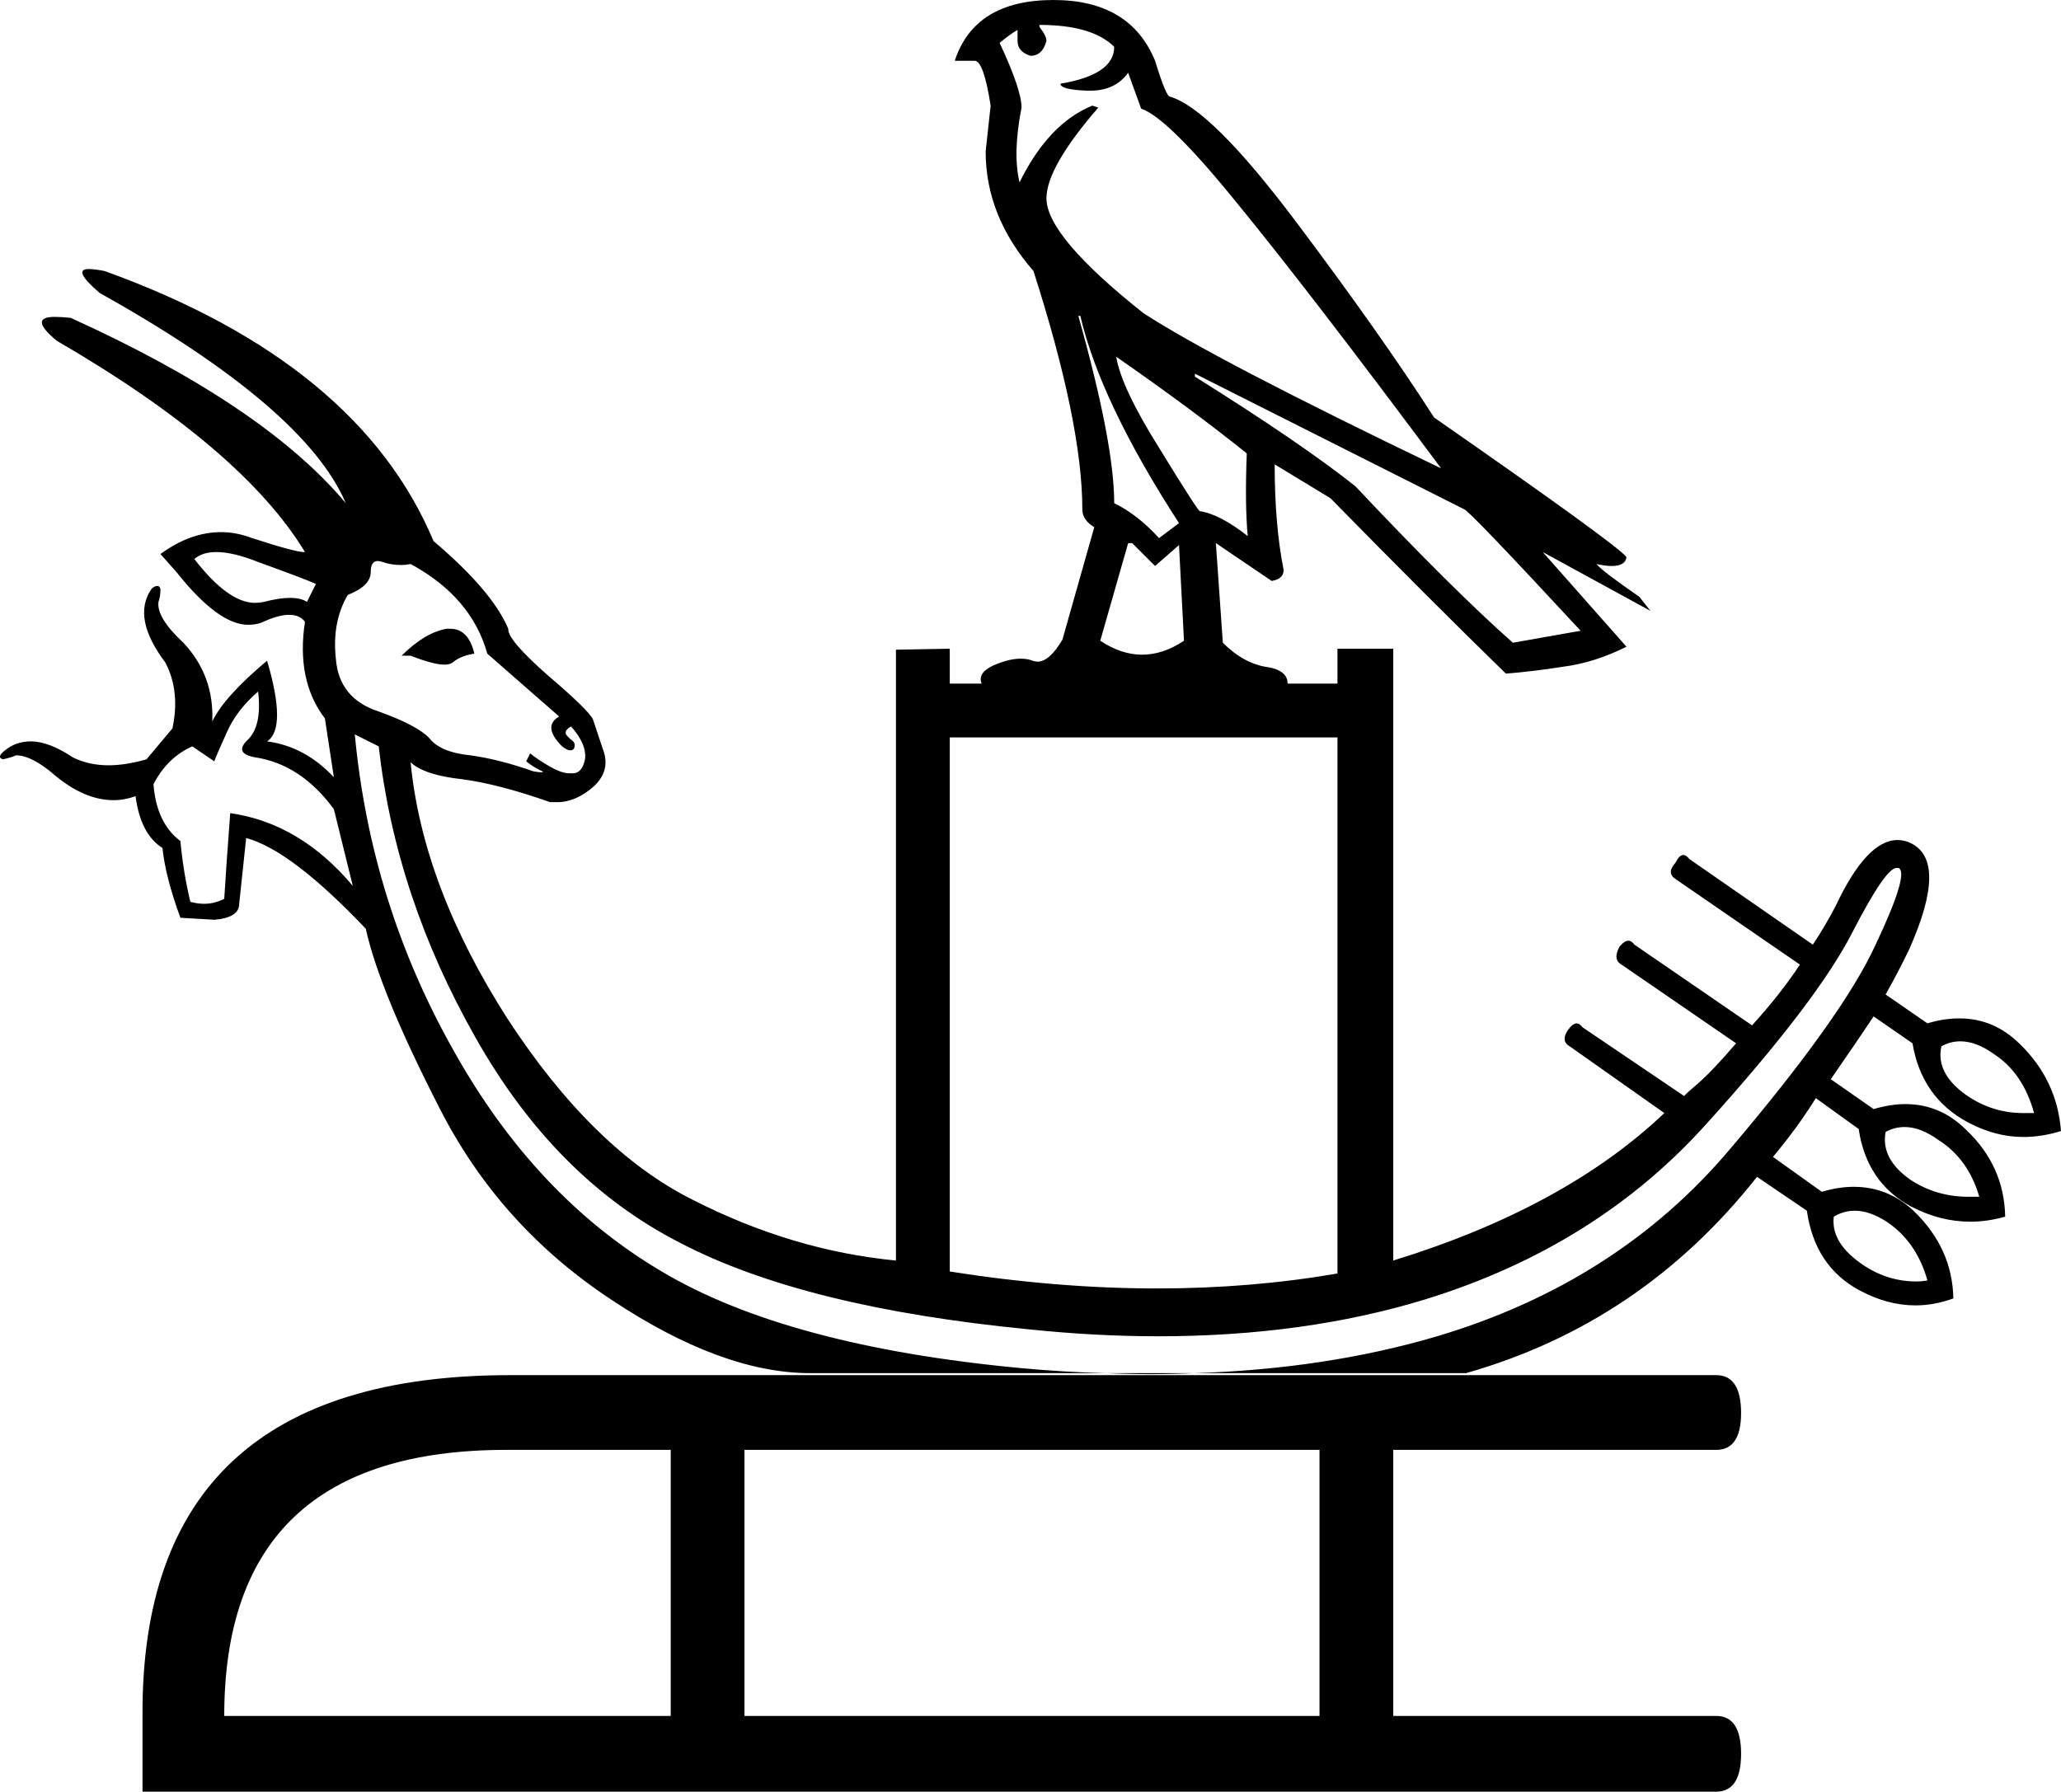 <?xml version='1.0' encoding ='UTF-8' standalone='yes'?>
<svg width='20.68' height='17.98' xmlns='http://www.w3.org/2000/svg' xmlns:xlink='http://www.w3.org/1999/xlink' >
<path style='fill:black; stroke:none' d=' M 10.43 0.25  Q 10.96 0.25 11.18 0.47  Q 11.18 0.75 10.64 0.84  Q 10.64 0.9 10.91 0.91  Q 10.92 0.91 10.94 0.91  Q 11.19 0.91 11.32 0.73  L 11.45 1.09  Q 11.72 1.18 12.43 2.06  Q 13.15 2.94 14.46 4.7  Q 12.17 3.6 11.47 3.14  Q 10.5 2.37 10.5 1.99  Q 10.5 1.68 11.02 1.08  L 10.96 1.06  Q 10.52 1.24 10.23 1.83  Q 10.16 1.54 10.25 1.08  Q 10.25 0.9 10.03 0.43  Q 10.14 0.34 10.21 0.3  L 10.21 0.41  Q 10.21 0.52 10.34 0.56  Q 10.46 0.56 10.5 0.41  Q 10.5 0.36 10.43 0.27  L 10.43 0.25  Z  M 11.2 3.58  Q 11.95 4.1 12.51 4.55  Q 12.49 5.07 12.52 5.38  Q 12.24 5.16 12.04 5.13  Q 12.02 5.13 11.64 4.51  Q 11.25 3.89 11.2 3.58  Z  M 10.84 3.17  Q 11.04 4.03 11.83 5.25  L 11.63 5.4  Q 11.41 5.16 11.18 5.05  Q 11.18 4.45 10.82 3.17  Z  M 2.17 5.54  Q 2.34 5.54 2.59 5.64  Q 3.06 5.81 3.17 5.86  L 3.08 6.04  Q 3.02 6 2.91 6  Q 2.8 6 2.65 6.04  Q 2.6 6.05 2.56 6.05  Q 2.29 6.05 1.95 5.61  Q 2.03 5.54 2.17 5.54  Z  M 11.99 3.75  L 14.69 5.11  Q 14.73 5.11 15.86 6.33  L 15.18 6.45  Q 14.57 5.91 13.6 4.88  Q 13.06 4.45 11.99 3.78  L 11.99 3.75  Z  M 11.36 5.45  L 11.59 5.68  L 11.83 5.47  L 11.88 6.43  Q 11.67 6.57 11.46 6.57  Q 11.25 6.57 11.04 6.43  L 11.32 5.45  Z  M 4.52 6.31  Q 4.5 6.31 4.48 6.31  Q 4.26 6.35 4.03 6.58  L 4.12 6.58  Q 4.35 6.67 4.46 6.67  Q 4.51 6.67 4.54 6.65  Q 4.62 6.58 4.76 6.56  Q 4.7 6.31 4.52 6.31  Z  M 3.79 5.63  Q 3.81 5.63 3.84 5.64  Q 3.92 5.67 4.03 5.67  Q 4.07 5.67 4.12 5.66  Q 4.73 5.99 4.89 6.56  L 5.61 7.19  Q 5.44 7.29 5.64 7.49  Q 5.69 7.53 5.72 7.53  Q 5.75 7.53 5.76 7.51  Q 5.78 7.46 5.74 7.43  Q 5.7 7.4 5.68 7.37  Q 5.66 7.33 5.73 7.29  Q 5.89 7.47 5.87 7.62  Q 5.84 7.76 5.75 7.76  Q 5.73 7.76 5.71 7.76  Q 5.64 7.76 5.53 7.7  Q 5.39 7.62 5.32 7.56  L 5.28 7.64  Q 5.34 7.69 5.42 7.73  Q 5.47 7.75 5.43 7.75  Q 5.4 7.75 5.35 7.74  Q 5.01 7.62 4.72 7.58  Q 4.42 7.55 4.31 7.41  Q 4.19 7.28 3.8 7.14  Q 3.4 7.01 3.37 6.61  Q 3.33 6.24 3.49 5.97  Q 3.72 5.88 3.72 5.74  Q 3.72 5.63 3.79 5.63  Z  M 2.59 6.94  Q 2.63 7.28 2.49 7.42  Q 2.34 7.56 2.56 7.6  Q 3.02 7.67 3.35 8.12  L 3.54 8.89  Q 3.01 8.26 2.31 8.16  Q 2.27 8.69 2.25 9.02  Q 2.15 9.07 2.05 9.07  Q 1.98 9.07 1.91 9.05  Q 1.84 8.76 1.81 8.44  Q 1.57 8.26 1.54 7.87  Q 1.68 7.6 1.93 7.49  L 2.15 7.64  Q 2.18 7.56 2.28 7.34  Q 2.38 7.12 2.59 6.94  Z  M 16.9 11  L 16.9 11  L 16.9 11  Q 16.9 11 16.9 11  Z  M 19.67 10.45  Q 19.83 10.45 20.01 10.58  Q 20.3 10.77 20.41 11.17  Q 20.36 11.17 20.3 11.17  Q 19.99 11.17 19.73 10.99  Q 19.42 10.77 19.48 10.5  Q 19.57 10.45 19.67 10.45  Z  M 19.11 11.31  Q 19.27 11.31 19.45 11.44  Q 19.75 11.63 19.86 12.01  Q 19.8 12.01 19.75 12.01  Q 19.43 12.01 19.17 11.84  Q 18.87 11.63 18.92 11.36  Q 19.01 11.31 19.11 11.31  Z  M 18.61 12.15  Q 18.76 12.15 18.93 12.26  Q 19.23 12.46 19.34 12.85  Q 19.28 12.86 19.23 12.86  Q 18.92 12.86 18.66 12.67  Q 18.37 12.46 18.4 12.21  Q 18.5 12.15 18.61 12.15  Z  M 13.42 7.4  L 13.42 12.78  Q 12.55 12.93 11.61 12.93  Q 10.61 12.93 9.53 12.76  L 9.53 7.4  Z  M 10.57 0  Q 9.78 0 9.58 0.61  L 9.78 0.61  Q 9.87 0.61 9.94 1.06  L 9.89 1.52  Q 9.89 2.17 10.37 2.72  Q 10.86 4.25 10.86 5.11  Q 10.86 5.22 10.98 5.29  L 10.66 6.42  Q 10.53 6.64 10.41 6.64  Q 10.39 6.64 10.36 6.63  Q 10.31 6.61 10.24 6.61  Q 10.14 6.61 10.01 6.66  Q 9.8 6.74 9.85 6.86  L 9.53 6.86  L 9.53 6.51  L 8.99 6.52  L 8.99 12.65  Q 7.95 12.55 6.95 12.04  Q 5.95 11.54 5.09 10.22  Q 4.24 8.89 4.12 7.65  L 4.12 7.65  Q 4.26 7.78 4.64 7.82  Q 5.01 7.87 5.52 8.05  Q 5.55 8.05 5.59 8.05  Q 5.78 8.05 5.96 7.89  Q 6.13 7.73 6.05 7.52  Q 5.98 7.31 5.95 7.22  Q 5.91 7.13 5.5 6.78  Q 5.09 6.42 5.1 6.31  Q 4.94 5.93 4.35 5.43  Q 3.6 3.64 1.05 2.72  Q 0.95 2.7 0.89 2.7  Q 0.72 2.7 1 2.94  Q 3.06 4.09 3.47 5.05  Q 2.65 4.07 0.71 3.19  Q 0.62 3.18 0.55 3.18  Q 0.28 3.18 0.57 3.42  Q 2.43 4.5 3.06 5.54  Q 3.06 5.54 3.05 5.54  Q 2.96 5.54 2.53 5.4  Q 2.37 5.34 2.22 5.34  Q 1.91 5.34 1.61 5.56  L 1.77 5.74  Q 2.19 6.27 2.49 6.27  Q 2.56 6.27 2.62 6.25  Q 2.79 6.17 2.9 6.17  Q 3.01 6.17 3.06 6.24  Q 2.97 6.83 3.26 7.21  L 3.35 7.8  Q 3.06 7.49 2.68 7.44  Q 2.88 7.31 2.68 6.63  Q 2.25 6.99 2.13 7.24  Q 2.15 6.78 1.84 6.45  Q 1.57 6.2 1.59 6.04  Q 1.61 5.99 1.61 5.91  Q 1.6 5.88 1.58 5.88  Q 1.55 5.88 1.52 5.91  Q 1.32 6.2 1.66 6.65  Q 1.81 6.94 1.73 7.31  L 1.47 7.62  Q 1.26 7.68 1.09 7.68  Q 0.89 7.68 0.73 7.6  Q 0.49 7.44 0.31 7.44  Q 0.16 7.44 0.05 7.53  Q -0.04 7.6 0.03 7.62  Q 0.12 7.6 0.16 7.58  Q 0.32 7.58 0.55 7.78  Q 0.85 8.03 1.14 8.03  Q 1.25 8.03 1.36 7.99  Q 1.41 8.37 1.63 8.51  Q 1.66 8.8 1.81 9.21  L 2.15 9.23  Q 2.4 9.21 2.4 9.07  L 2.47 8.41  Q 2.92 8.53 3.67 9.32  Q 3.81 9.95 4.41 11.12  Q 5.01 12.3 6.13 13.04  Q 7.24 13.78 8.13 13.78  L 11.1 13.78  Q 10.68 13.77 10.25 13.73  Q 7.9 13.51 6.64 12.76  Q 5.37 12.01 4.55 10.54  Q 3.72 9.07 3.56 7.37  L 3.56 7.37  L 3.8 7.49  Q 3.97 9 4.77 10.41  Q 5.57 11.83 6.82 12.47  Q 8.06 13.12 10.32 13.34  Q 10.99 13.41 11.62 13.41  Q 13.09 13.41 14.3 13.04  Q 16.02 12.51 17.13 11.27  Q 18.24 10.04 18.59 9.35  Q 18.92 8.71 19.03 8.71  Q 19.04 8.71 19.05 8.71  Q 19.16 8.76 18.82 9.48  Q 18.49 10.2 17.36 11.53  Q 16.23 12.87 14.42 13.41  Q 13.3 13.74 11.98 13.78  L 14.71 13.78  Q 16.47 13.28 17.63 11.81  L 18.13 12.15  Q 18.21 12.71 18.66 12.95  Q 18.94 13.1 19.22 13.1  Q 19.41 13.1 19.6 13.03  Q 19.59 12.53 19.21 12.16  Q 18.95 11.91 18.6 11.91  Q 18.45 11.91 18.28 11.96  L 17.79 11.61  Q 18.04 11.31 18.22 11.02  L 18.65 11.33  Q 18.73 11.87 19.18 12.11  Q 19.47 12.26 19.77 12.26  Q 19.94 12.26 20.12 12.21  Q 20.11 11.7 19.73 11.34  Q 19.47 11.08 19.12 11.08  Q 18.97 11.08 18.8 11.13  L 18.37 10.83  Q 18.62 10.47 18.8 10.2  L 19.19 10.47  Q 19.28 11.01 19.74 11.26  Q 20.02 11.41 20.3 11.41  Q 20.49 11.41 20.68 11.35  Q 20.64 10.84 20.27 10.48  Q 20.01 10.22 19.66 10.22  Q 19.5 10.22 19.34 10.27  L 18.92 9.98  Q 19.05 9.75 19.16 9.52  Q 19.55 8.64 19.17 8.46  Q 19.11 8.43 19.04 8.43  Q 18.73 8.43 18.42 9.09  Q 18.31 9.3 18.19 9.48  L 16.95 8.62  Q 16.92 8.58 16.89 8.58  Q 16.85 8.58 16.81 8.66  Q 16.72 8.76 16.81 8.82  L 18.06 9.68  Q 17.87 9.97 17.58 10.29  L 16.4 9.48  Q 16.37 9.44 16.34 9.44  Q 16.3 9.44 16.25 9.5  Q 16.18 9.63 16.27 9.68  L 17.42 10.47  Q 17.18 10.75 17.03 10.88  Q 16.9 10.99 16.9 11  L 16.9 11  L 15.88 10.31  Q 15.85 10.27 15.82 10.27  Q 15.78 10.27 15.73 10.34  Q 15.66 10.45 15.75 10.5  L 16.7 11.17  Q 15.7 12.12 13.98 12.65  L 13.98 6.51  L 13.42 6.51  L 13.42 6.86  L 12.92 6.86  Q 12.92 6.72 12.69 6.69  Q 12.47 6.65 12.27 6.45  L 12.2 5.45  L 12.76 5.83  Q 12.88 5.81 12.88 5.72  Q 12.79 5.27 12.79 4.66  L 12.79 4.66  L 13.35 5  Q 14.37 6.04 15.11 6.76  Q 15.37 6.74 15.69 6.69  Q 16 6.65 16.32 6.49  L 15.48 5.54  L 16.56 6.13  L 16.45 5.99  Q 16.06 5.72 16.02 5.66  L 16.02 5.66  Q 16.11 5.68 16.17 5.68  Q 16.31 5.68 16.32 5.59  Q 16.23 5.47 14.39 4.19  Q 13.85 3.35 13 2.22  Q 12.15 1.09 11.74 0.97  Q 11.7 0.97 11.59 0.61  Q 11.34 0 10.57 0  Z  M 11.1 13.78  Q 11.32 13.79 11.55 13.79  Q 11.77 13.79 11.98 13.78  Z  M 5.08 14.55  Q 5.1 14.55 5.12 14.55  L 6.73 14.55  L 6.73 17.22  L 2.25 17.22  Q 2.25 14.55 5.08 14.55  Z  M 13.24 14.55  L 13.24 17.22  L 7.47 17.22  L 7.47 14.55  Z  M 5.12 13.8  Q 1.41 13.8 1.43 17.22  L 1.43 17.98  L 17.22 17.98  Q 17.47 17.98 17.47 17.6  Q 17.47 17.22 17.22 17.22  L 13.98 17.22  L 13.98 14.55  L 17.22 14.55  Q 17.47 14.55 17.47 14.18  Q 17.47 13.8 17.22 13.8  Z '/></svg>
